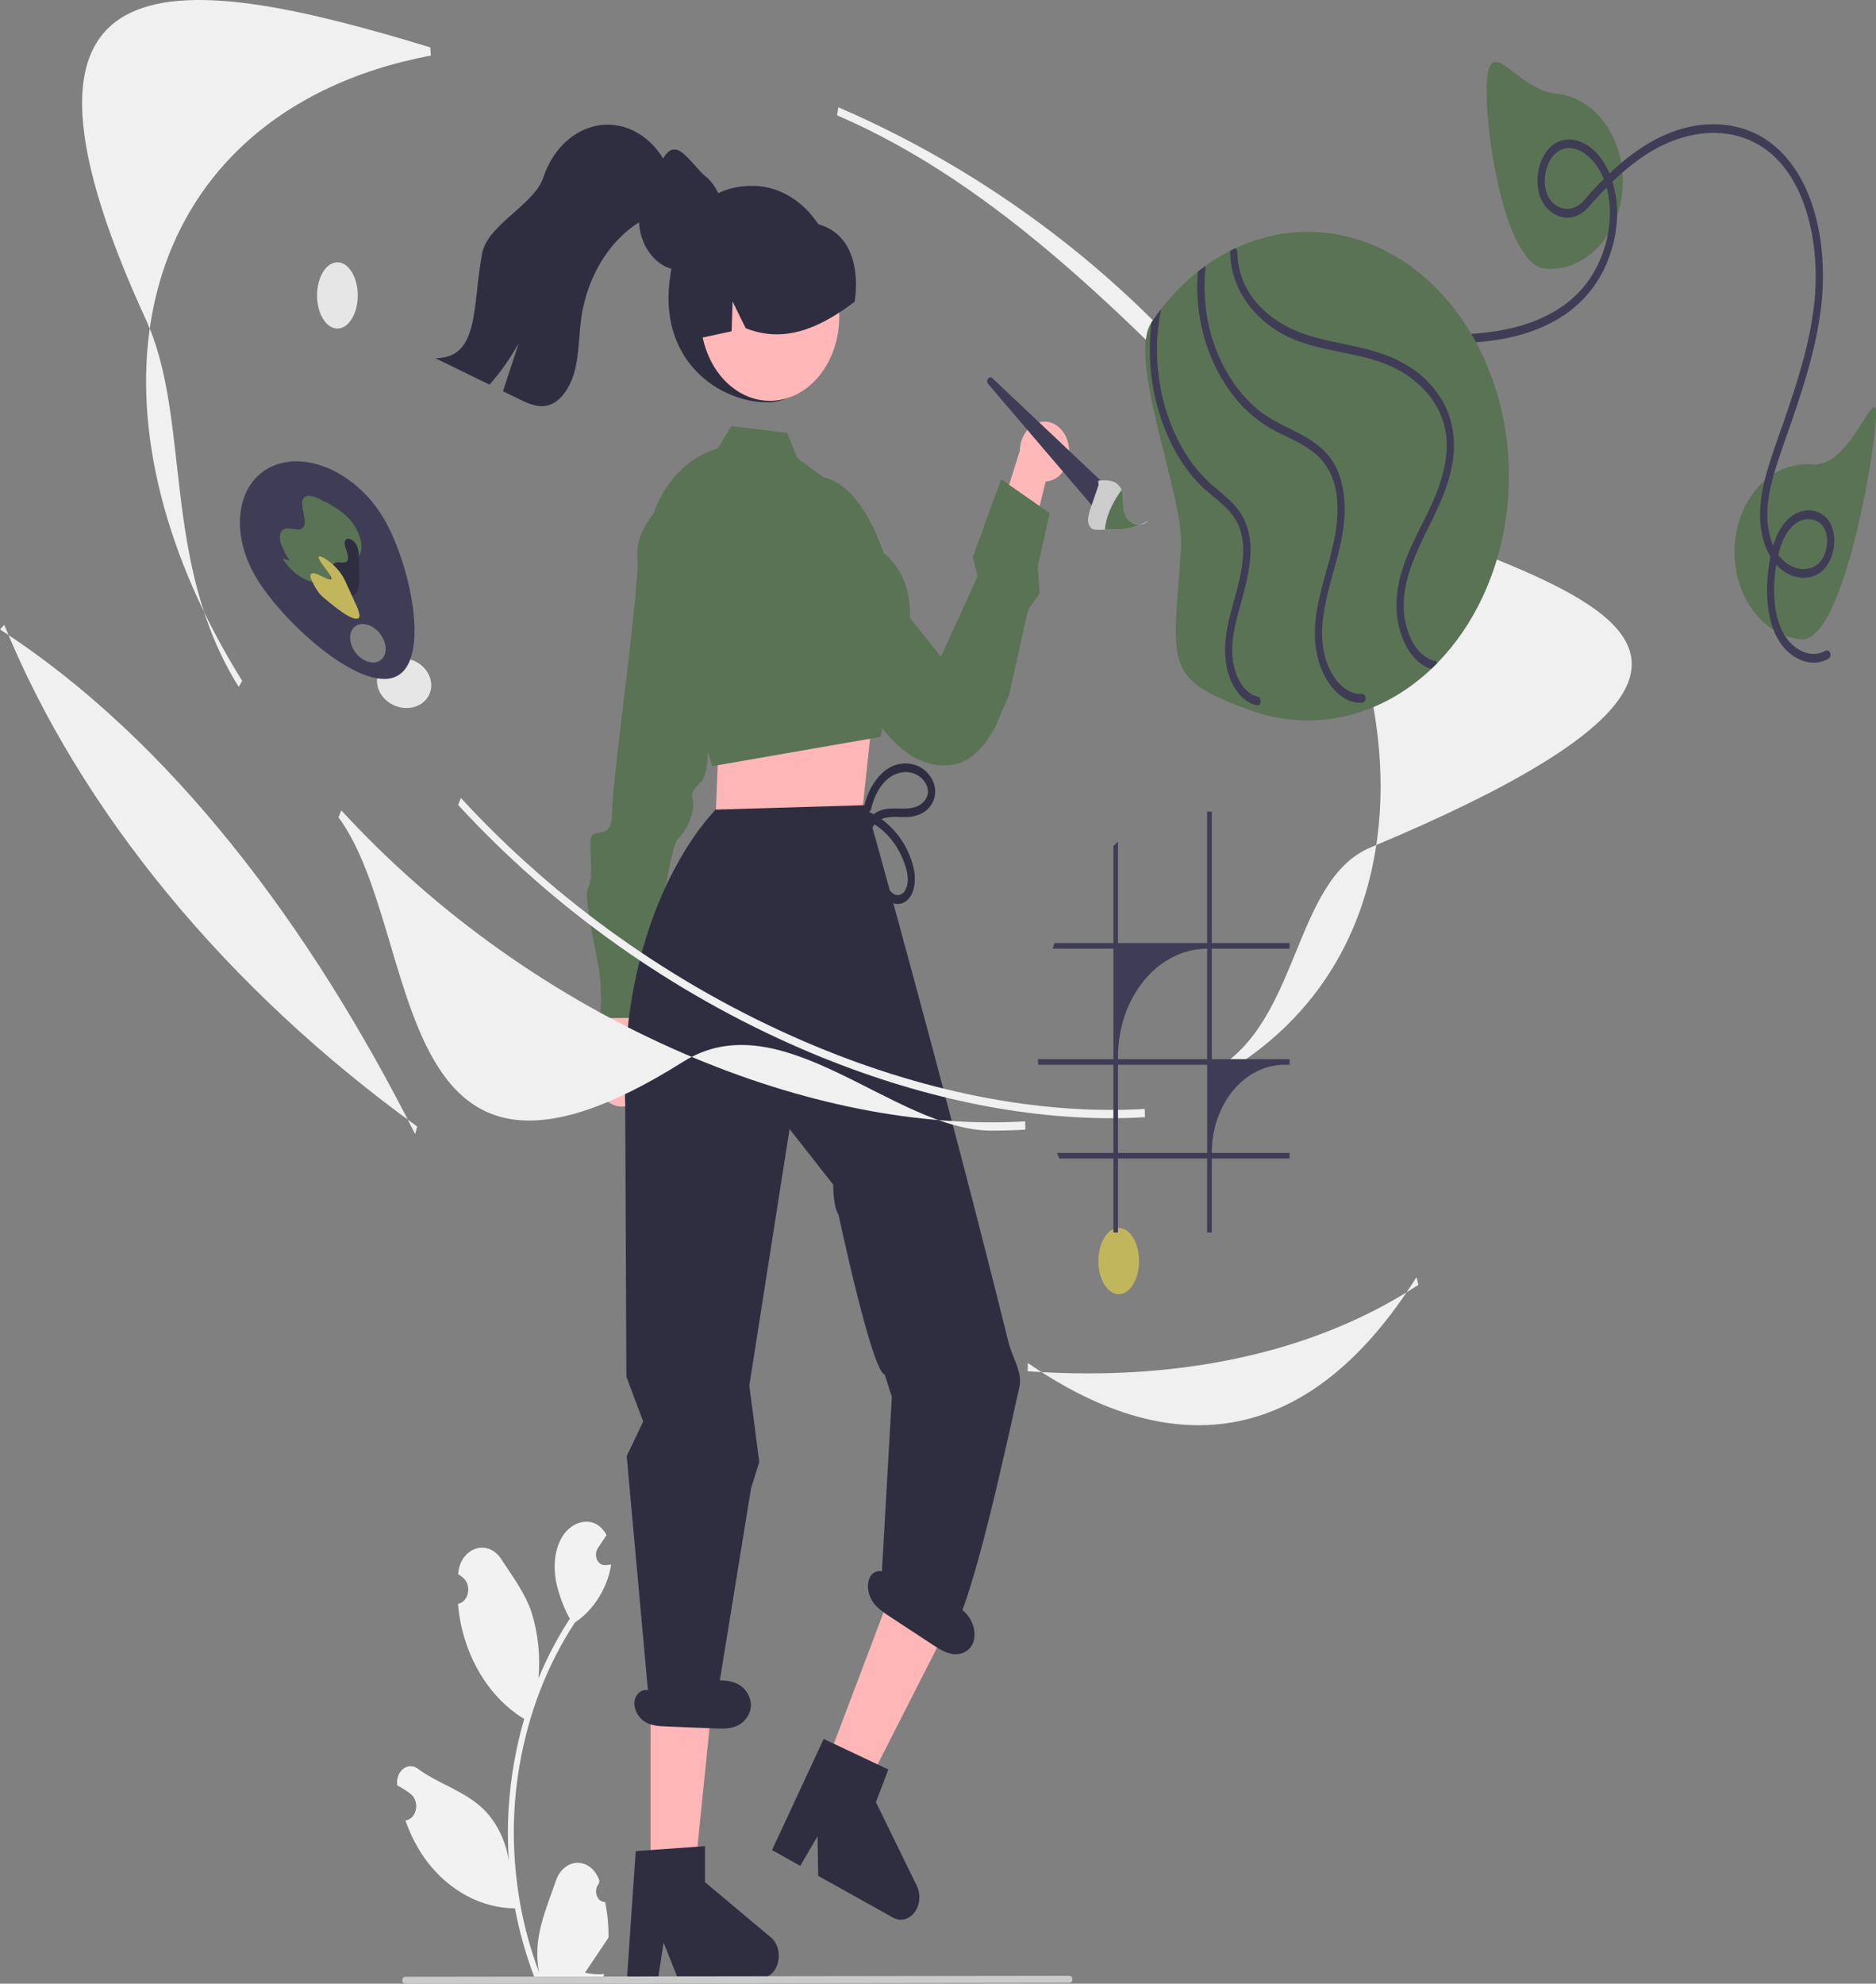 <svg width="859" height="908" viewBox="0 0 859 908" fill="none" xmlns="http://www.w3.org/2000/svg">
<rect x="0" y="0" width="859" height="908" fill="#808080" stroke="none"/>
<g clip-path="url(#clip0_390_1253)">
<path d="M277.09 870.602C276.273 870.648 275.465 870.388 274.774 869.857C274.084 869.326 273.544 868.551 273.229 867.636C272.914 866.721 272.838 865.71 273.012 864.741C273.185 863.772 273.601 862.891 274.201 862.218C274.301 861.733 274.373 861.385 274.474 860.9C274.438 860.794 274.402 860.689 274.365 860.583C273.543 858.226 272.164 856.215 270.403 854.805C268.642 853.395 266.577 852.648 264.468 852.657C262.358 852.667 260.297 853.433 258.545 854.859C256.793 856.285 255.427 858.307 254.619 860.672C251.389 870.112 247.277 879.568 246.265 889.548C245.819 893.96 246.007 898.432 246.82 902.766C239.235 882.686 235.296 860.86 235.271 838.77C235.269 833.227 235.523 827.688 236.031 822.179C236.45 817.663 237.033 813.179 237.778 808.728C241.844 784.573 250.573 761.933 263.249 742.667C269.384 738.604 274.346 732.358 277.465 724.768C278.595 722.04 279.394 719.127 279.836 716.121C279.144 716.231 278.441 716.3 277.749 716.355C277.533 716.369 277.306 716.383 277.091 716.397L277.009 716.401C276.249 716.442 275.495 716.216 274.837 715.75C274.18 715.283 273.648 714.596 273.306 713.77C272.963 712.945 272.824 712.018 272.906 711.099C272.987 710.18 273.286 709.31 273.766 708.592C274.065 708.146 274.364 707.7 274.663 707.254C275.117 706.566 275.582 705.891 276.036 705.203C276.088 705.137 276.137 705.069 276.183 704.996C276.705 704.211 277.227 703.44 277.749 702.656C276.796 700.861 275.515 699.358 274.005 698.264C268.774 694.546 261.558 697.121 257.78 702.862C253.991 708.604 253.276 716.658 254.592 723.832C255.886 729.935 258.027 735.727 260.923 740.959C260.639 741.4 260.344 741.827 260.061 742.268C254.876 750.359 250.357 759.047 246.568 768.207C247.489 757.945 246.39 747.563 243.36 737.917C240.289 728.927 234.533 721.355 229.464 713.583C223.376 704.248 210.891 708.322 209.818 720.156C209.808 720.271 209.798 720.385 209.788 720.5C210.541 721.015 211.278 721.562 211.999 722.141C212.905 722.875 213.607 723.925 214.013 725.152C214.419 726.378 214.51 727.725 214.274 729.016C214.039 730.307 213.487 731.481 212.692 732.385C211.897 733.289 210.896 733.881 209.819 734.082L209.709 734.103C209.977 737.396 210.451 740.659 211.127 743.865C213.085 752.814 216.546 761.175 221.292 768.425C226.038 775.675 231.968 781.657 238.708 785.996C239.151 786.271 239.582 786.547 240.024 786.808C236.218 799.898 233.831 813.533 232.922 827.37C232.407 835.534 232.438 843.734 233.013 851.892L232.979 851.603C231.526 842.532 227.539 834.347 221.69 828.43C213.002 819.77 200.728 816.581 191.356 809.619C190.36 808.843 189.202 808.429 188.018 808.426C186.835 808.422 185.675 808.83 184.676 809.6C183.676 810.37 182.88 811.471 182.379 812.772C181.879 814.074 181.695 815.522 181.851 816.946C181.863 817.048 181.876 817.149 181.889 817.25C183.286 817.941 184.646 818.736 185.962 819.632C186.715 820.148 187.452 820.695 188.173 821.273C189.079 822.008 189.781 823.057 190.187 824.284C190.593 825.511 190.684 826.858 190.448 828.149C190.213 829.44 189.661 830.614 188.866 831.518C188.071 832.422 187.07 833.013 185.993 833.215L185.883 833.235C185.803 833.249 185.735 833.263 185.656 833.277C188.043 840.194 191.393 846.561 195.561 852.098C200.708 858.801 206.93 864.158 213.844 867.839C220.758 871.521 228.219 873.45 235.77 873.508H235.781C237.831 884.316 240.8 894.837 244.642 904.9H276.297C276.41 904.473 276.512 904.033 276.614 903.606C273.684 903.829 270.743 903.617 267.855 902.973C270.204 899.475 272.552 895.951 274.901 892.453C274.953 892.388 275.003 892.319 275.049 892.247C276.24 890.457 277.442 888.681 278.634 886.891L278.634 886.889C278.698 881.402 278.178 875.928 277.09 870.602Z" fill="#F2F2F2"/>
<path d="M383.174 131.932C383.174 157.812 372.505 184.147 351.179 184.147C329.853 184.147 300.429 165.403 307.049 125.238C311.231 99.86 323.234 85.072 344.56 85.072C354.801 85.072 364.623 90.009 371.864 98.797C379.106 107.585 383.174 119.504 383.174 131.932Z" fill="#2F2E41"/>
<path d="M293.715 501.688C294.877 500.124 295.743 498.269 296.25 496.255C296.758 494.241 296.895 492.116 296.653 490.031C296.411 487.945 295.795 485.949 294.848 484.184C293.902 482.418 292.648 480.926 291.174 479.813L300.51 429.883L279.99 439.252L274.271 485.23C272.893 488.357 272.509 491.989 273.191 495.437C273.872 498.886 275.572 501.911 277.969 503.94C280.366 505.968 283.293 506.86 286.195 506.445C289.097 506.03 291.772 504.337 293.715 501.688Z" fill="#FFB8B8"/>
<path d="M337.269 324.713L322.947 326.483C322.947 326.483 326.693 352.23 320.835 358.029C314.978 363.828 317.339 363.801 317.373 368.099C317.407 372.397 315.103 379.588 310.414 383.941C305.726 388.294 295.975 465.819 295.975 465.819L274.725 466.066C275.359 459.398 275.305 452.661 274.566 446.009C273.306 435.994 266.938 410.767 269.265 406.441C271.592 402.116 270.367 394.161 270.299 385.565C270.231 376.969 280.364 386.468 280.251 372.141C280.138 357.814 293.135 267.915 291.852 255.035C290.57 242.154 303.466 230.542 303.466 230.542L315.271 230.404L337.269 324.713Z" fill="#5A7354"/>
<path d="M489.312 203.808C489.669 205.756 489.67 207.776 489.315 209.724C488.959 211.673 488.256 213.503 487.255 215.086C486.254 216.669 484.978 217.966 483.519 218.887C482.06 219.807 480.452 220.328 478.809 220.412L467.32 266.876L453.997 247.535L466.95 206.378C467.016 203.019 468.095 199.806 469.982 197.347C471.869 194.889 474.434 193.356 477.19 193.04C479.947 192.723 482.703 193.644 484.937 195.629C487.171 197.614 488.728 200.524 489.312 203.808Z" fill="#FFB8B8"/>
<path d="M368.013 218.942C368.013 218.942 395.788 206.304 410.847 275.514L430.837 300.638L447.631 263.811L445.41 255.075L458.39 219.367L480.643 234.865L475.165 259.381L476.091 271.5L470.773 279.038L462.068 317.996L456.623 330.724C456.623 330.724 449.755 347.021 437.767 349.705C434.571 350.431 431.302 350.544 428.077 350.039C421.764 349.039 414.846 345.508 407.736 337.715C381.359 308.804 365.759 286.501 365.759 286.501L368.013 218.942Z" fill="#5A7354"/>
<path d="M501.918 233.662L452.473 175.754C452.204 175.438 452.044 175.009 452.028 174.555C452.011 174.101 452.139 173.656 452.385 173.313C452.63 172.97 452.975 172.754 453.348 172.71C453.72 172.665 454.093 172.797 454.388 173.076L506.815 222.642L501.918 233.662Z" fill="#3F3D56"/>
<path d="M522.282 240.081C519.802 241.138 517.228 241.836 514.613 242.16C513.282 242.319 511.947 242.376 510.624 242.395C510.159 242.415 509.688 242.417 509.227 242.424C508.126 242.444 507.026 242.463 505.916 242.478C504.98 242.5 504.033 242.518 503.101 242.527C501.728 242.553 500.221 242.518 499.237 241.348C498.821 240.758 498.518 240.063 498.35 239.314C498.182 238.564 498.153 237.779 498.266 237.014C498.484 235.415 498.884 233.86 499.452 232.393C500.638 228.929 501.835 225.469 503.021 222.004L502.836 220.065C505.014 219.683 507.231 219.765 509.385 220.309C510.266 220.582 511.091 221.068 511.813 221.738C512.534 222.408 513.137 223.249 513.584 224.209C513.771 224.64 513.92 225.095 514.029 225.565C514.493 227.63 514.159 229.921 514.359 232.081C514.404 232.53 514.473 232.975 514.563 233.415C514.818 234.714 515.306 235.928 515.992 236.972C516.678 238.016 517.546 238.863 518.533 239.453C519.71 240.082 521.009 240.299 522.282 240.081Z" fill="#CCCCCC"/>
<path d="M525.759 238.401C524.727 239.29 523.535 239.865 522.282 240.08C523.464 239.592 524.624 239.031 525.759 238.401Z" fill="#E6E6E6"/>
<path d="M522.281 240.08C519.801 241.137 517.227 241.835 514.612 242.159C513.281 242.318 511.946 242.375 510.623 242.394C510.158 242.414 509.687 242.416 509.226 242.423C508.126 242.443 507.026 242.463 505.915 242.478C505.969 241.801 506.053 241.129 506.165 240.463C507.202 234.247 510.215 228.962 513.583 224.208C513.77 224.64 513.92 225.094 514.028 225.564C514.492 227.629 514.158 229.92 514.358 232.08C514.404 232.529 514.472 232.975 514.562 233.414C514.817 234.713 515.305 235.927 515.991 236.971C516.677 238.015 517.545 238.862 518.532 239.452C519.709 240.081 521.008 240.298 522.281 240.08Z" fill="#5A7354"/>
<path d="M330.758 334.832L328.793 346.194L327.123 388.106L394.241 377.078L399.394 328.547L392.271 314.342L330.758 334.832Z" fill="#FFB6B6"/>
<path d="M380.402 163.411C388.817 144.73 383.159 121.308 367.766 111.096C352.372 100.884 333.071 107.75 324.657 126.43C316.242 145.111 321.899 168.533 337.293 178.745C352.686 188.957 371.987 182.092 380.402 163.411Z" fill="#FFB7B7"/>
<path d="M304.673 282.603L295.938 255.062C295.934 243.533 299.149 232.342 305.059 223.314C310.969 214.287 319.226 207.957 328.482 205.356L328.602 205.322L334.883 195.052L360.402 198.15L365.08 209.751L383.572 223.113L404.602 252.997C411.226 258.769 415.16 266.169 416.298 274.995C418.716 293.732 407.905 312.479 406.619 314.628L403.306 337.273L326.7 350.595L326.114 350.685L304.673 282.603Z" fill="#5A7354"/>
<path d="M319.285 155.026C319.573 154.971 319.861 154.897 320.148 154.842C325.103 153.776 330.058 152.728 334.998 151.643L335.453 138.054L341.438 150.227C355.09 155.725 367.864 152.617 379.88 145.758C383.844 143.475 387.689 140.902 391.396 138.054C393.981 118.913 387.46 103.828 370.713 101.902C370.193 101.843 369.819 101.314 369.364 101.038L369.358 101.037L369.354 101.033L369.35 101.027L369.349 101.02C368.576 100.578 367.788 100.155 367 99.769C360.832 96.844 354.106 96.103 347.604 97.633C341.102 99.163 335.091 102.9 330.27 108.412C320.573 119.647 316.209 138.201 319.285 155.026Z" fill="#2F2E41"/>
<path d="M377.546 809.4L395.77 819.562L436.74 739.094L409.844 724.097L377.546 809.4Z" fill="#FFB6B6"/>
<path d="M377.157 795.97L406.755 809.948L401.083 824.927L419.779 863.155C420.703 865.043 421.105 867.24 420.927 869.425C420.749 871.61 420 873.668 418.789 875.3C417.579 876.932 415.97 878.051 414.198 878.495C412.427 878.939 410.584 878.684 408.94 877.767L374.643 858.641L374.342 840.528L366.424 854.057L353.492 846.845L377.157 795.97Z" fill="#2F2E41"/>
<path d="M297.882 859.326H317.938L327.479 765.448L297.879 765.45L297.882 859.326Z" fill="#FFB6B6"/>
<path d="M286.976 666.694L286.975 666.442L294.508 650.688L286.816 630.181L286.27 505.546C283.24 415.48 326.298 372.185 326.637 371.759L327.57 370.581L396.624 368.53C396.624 368.53 432.917 497.827 461.75 614.33C463.454 621.215 468.274 628.007 466.775 634.823C454.886 688.893 440.775 750.09 431.718 751.819L403.033 733.075L408.364 639.366L405.086 629.168C399.215 627.855 383.95 555.967 383.95 555.967C381.392 552.28 381.524 542.258 381.524 542.258L361.53 516.784L343.102 634.203L347.659 669.225L343.888 681.268L327.738 780.683L327.567 782.284L297.12 778.596L286.976 666.694Z" fill="#2F2E41"/>
<path d="M291.09 847.32L322.795 845.023V861.507L352.937 886.77C354.425 888.017 355.547 889.81 356.137 891.885C356.727 893.961 356.754 896.211 356.216 898.307C355.678 900.403 354.601 902.236 353.144 903.537C351.686 904.838 349.925 905.54 348.115 905.539H310.37L303.864 889.234L301.324 905.539H287.093L291.09 847.32Z" fill="#2F2E41"/>
<path d="M331.456 100.062V100.095C331.46 102.113 331.248 104.122 330.825 106.074C330.758 106.416 330.678 106.774 330.584 107.116V107.133C329.683 110.617 328.13 113.802 326.045 116.436C323.961 119.07 321.402 121.083 318.569 122.316C318.153 122.511 317.723 122.674 317.293 122.821C316.388 123.139 315.464 123.368 314.528 123.505C313.688 123.65 312.84 123.72 311.991 123.717C311.327 123.72 310.664 123.682 310.004 123.603C308.459 123.413 306.94 122.992 305.48 122.348C305.251 122.268 305.027 122.17 304.809 122.055C304.699 122.008 304.591 121.953 304.487 121.892C302.051 120.655 299.848 118.83 298.012 116.529C296.175 114.227 294.744 111.496 293.803 108.503C292.863 105.509 292.434 102.314 292.542 99.113C292.65 95.912 293.293 92.771 294.432 89.88L294.445 89.864C295.399 87.439 296.694 85.234 298.271 83.348C301.788 79.096 303.338 68.44 308.681 68.44C308.936 68.434 309.192 68.445 309.446 68.472C313.03 68.619 319.656 78.004 322.475 80.22C324.569 81.825 326.384 83.911 327.818 86.362C329.316 88.882 330.384 91.74 330.959 94.768C331.289 96.504 331.455 98.28 331.456 100.062Z" fill="#2F2E41"/>
<path d="M307.672 91.837C304.649 96.108 299.916 97.769 295.647 99.991C288.111 104.003 281.496 110.184 276.375 118C271.253 125.816 267.78 135.029 266.256 144.842C265.075 152.835 265.23 161.109 263.365 168.902C261.512 176.694 256.922 184.338 250.336 185.691C245.879 186.615 241.41 184.526 237.218 182.464C234.912 181.339 232.606 180.21 230.301 179.077C232.706 171.753 235.107 164.43 237.505 157.106C233.651 164.018 229.17 170.382 224.144 176.078C215.881 172.034 207.61 167.991 199.332 163.948C219.698 164.041 216.223 140.049 220.779 115.977C223.284 102.749 244.61 93.792 248.791 81.207C251.051 74.381 254.874 68.483 259.81 64.212C264.745 59.94 270.585 57.474 276.639 57.105C282.694 56.736 288.708 58.48 293.971 62.129C299.234 65.779 303.526 71.182 306.337 77.699C310.519 79.721 310.64 87.62 307.672 91.837Z" fill="#2F2E41"/>
<path d="M394.175 374.43C398.862 375.913 403.183 378.748 406.773 382.694C410.362 386.639 413.113 391.579 414.791 397.092C415.697 400.262 416.263 404.021 414.705 407.036C414.228 408.117 413.446 408.952 412.501 409.386C411.557 409.821 410.515 409.825 409.568 409.4C407.534 408.383 406.133 405.859 405.098 403.622C403.728 400.461 402.55 397.183 401.574 393.813C399.976 388.728 396.568 380.24 401.435 376.265C405.528 372.921 410.947 374.22 415.553 373.991C420.53 373.743 426.062 371.43 427.83 365.17C429.549 359.082 425.518 353.356 421.172 351.04C418.559 349.726 415.721 349.209 412.905 349.534C410.089 349.86 407.382 351.018 405.021 352.908C400.354 356.834 397.021 362.684 395.643 369.369C395.543 369.876 395.609 370.41 395.828 370.859C396.046 371.307 396.4 371.635 396.814 371.774C397.228 371.912 397.67 371.85 398.047 371.601C398.424 371.351 398.706 370.934 398.834 370.437C400.201 364.383 403.157 358.686 407.769 355.583C412.087 352.678 418.01 352.499 422.039 356.26C424.032 358.12 425.597 361.215 424.577 364.289C423.64 367.109 421.201 368.786 418.879 369.468C413.628 371.009 408.136 369.015 402.901 371.05C397.91 372.991 395.034 377.946 395.753 384.374C396.298 387.986 397.18 391.511 398.383 394.881C399.404 398.346 400.599 401.732 401.959 405.02C404.037 409.786 407.784 414.946 412.729 413.548C418.365 411.955 419.703 403.97 418.495 398.097C415.741 384.706 405.855 373.98 395.055 370.557C394.638 370.436 394.198 370.517 393.828 370.782C393.459 371.047 393.188 371.476 393.074 371.978C392.96 372.48 393.011 373.017 393.217 373.474C393.422 373.932 393.766 374.275 394.175 374.43Z" fill="#2F2E41"/>
<path d="M443.705 740.228C441.365 736.87 438.027 734.821 434.784 732.861L407.573 716.412L406.798 722.273C405.769 718.418 400.719 718.135 398.672 721.335C396.625 724.536 397.28 729.374 399.277 732.622C401.273 735.869 404.305 737.896 407.241 739.824C413.752 744.1 420.263 748.376 426.773 752.652C429.807 754.645 432.938 756.675 436.366 757.13C439.795 757.585 443.636 756.085 445.344 752.449C447.139 748.63 446.044 743.585 443.705 740.228Z" fill="#2F2E41"/>
<path d="M337.85 770.857C334.522 769.121 330.781 769.096 327.158 769.1C317.024 769.11 306.891 769.119 296.758 769.129L298.221 774.793C295.882 771.902 291.259 774.385 290.605 778.358C289.952 782.331 292.318 786.305 295.3 788.129C298.281 789.952 301.74 790.122 305.077 790.257C312.476 790.554 319.875 790.852 327.273 791.149C330.721 791.288 334.27 791.408 337.505 789.957C340.74 788.506 343.624 785.083 343.815 780.903C344.015 776.513 341.179 772.593 337.85 770.857Z" fill="#2F2E41"/>
<path d="M508.712 511.834C464.126 511.834 415.676 501.052 367.551 480.319C308.038 454.681 253.471 415.982 209.749 368.406L211.044 365.255C254.555 412.601 308.88 451.122 368.147 476.654C421.705 499.728 475.665 510.419 524.174 507.598L524.258 511.386C519.135 511.686 513.953 511.835 508.712 511.834Z" fill="#F0F0F0"/>
<path d="M109.281 314.379C73.557 257.151 87.725 191.835 66.795 146.269C-13.419 -28.37 85.354 -12.28 197.026 21.681L197.293 25.449C126.217 38.76 79.474 83.151 69.048 147.239C60.945 197.046 75.814 255.445 110.916 311.678L109.281 314.379Z" fill="#F0F0F0"/>
<path d="M453.959 517.521C409.373 517.521 358.133 457.479 312.798 486.007C175.536 572.381 194.43 427.847 154.996 374.094L156.291 370.942C199.802 418.288 254.127 456.81 313.394 482.341C366.952 505.416 420.912 516.107 469.421 513.285L469.505 517.073C464.382 517.373 459.2 517.522 453.959 517.521Z" fill="#F0F0F0"/>
<path d="M556.244 493.678L555.497 490.087C595.373 468.147 591.947 402.801 627.624 387.878C899.394 274.205 631.127 261.386 570.785 201.258C516.825 147.488 458.016 84.974 383.278 52.777L383.874 49.111C458.939 81.45 525.854 134.455 572.289 198.363C618.959 262.592 639.411 330.241 629.876 388.848C622.357 435.064 596.896 471.313 556.244 493.678Z" fill="#F0F0F0"/>
<path d="M190.09 519.106C142.097 423.883 78.334 338.825 0 288.12L1.941 286.022C36.672 371.154 103.826 452.7 191.034 515.64L190.09 519.106Z" fill="#F0F0F0"/>
<path d="M498.114 628.645C489.078 628.645 479.887 628.317 470.542 627.66L470.642 623.872C539.569 671.462 601.059 660.145 648.599 584.59L649.47 588.107C608.745 614.81 556.839 628.645 498.114 628.645Z" fill="#F0F0F0"/>
<path d="M512.241 592.396C517.388 592.396 521.56 585.606 521.56 577.23C521.56 568.854 517.388 562.064 512.241 562.064C507.093 562.064 502.921 568.854 502.921 577.23C502.921 585.606 507.093 592.396 512.241 592.396Z" fill="#C1B65C"/>
<path d="M197.397 314.95C198.17 308.775 193.264 302.749 186.44 301.492C179.617 300.235 173.459 304.222 172.686 310.397C171.913 316.573 176.819 322.598 183.643 323.855C190.466 325.113 196.625 321.126 197.397 314.95Z" fill="#E6E6E6"/>
<path d="M154.493 150.396C159.641 150.396 163.813 143.606 163.813 135.23C163.813 126.854 159.641 120.064 154.493 120.064C149.346 120.064 145.174 126.854 145.174 135.23C145.174 143.606 149.346 150.396 154.493 150.396Z" fill="#E6E6E6"/>
<path d="M175.672 237.254C163.518 216.697 140.577 206.074 124.434 213.527C108.29 220.98 105.056 243.686 117.21 264.242C129.364 284.799 165.142 317.134 181.286 309.682C197.43 302.229 187.826 257.811 175.672 237.254ZM175.747 300.481C173.759 304.017 168.884 304.181 164.857 300.848C160.83 297.514 159.176 291.946 161.164 288.41C163.151 284.875 168.026 284.711 172.053 288.044C176.08 291.377 177.734 296.946 175.747 300.481Z" fill="#3F3D56"/>
<path d="M161.951 257.362C160.437 258.847 158.923 260.331 157.41 261.816C155.552 263.895 153.352 265.473 150.956 266.446C147.666 267.368 144.226 267.12 141.049 265.73C136.418 263.914 132.359 260.414 129.422 255.704L132.694 256.589C130.958 254.151 129.547 251.398 128.511 248.431C127.744 245.677 128.172 242.883 130.243 242.128C132.614 241.265 136.431 243.206 138.421 241.811C141.863 239.398 136.205 230.414 139.341 227.642C141.169 226.027 144.826 227.625 147.874 229.209C151.666 230.962 155.26 233.291 158.569 236.139C163.984 241.214 166.982 249.213 164.771 253.843C164.015 255.214 163.059 256.406 161.951 257.362Z" fill="#5A7354"/>
<path d="M160.835 272.776C158.188 273.216 155.125 270.747 152.571 268.469L151.921 267.436C151.389 265.459 151.165 263.378 151.261 261.302C151.321 260.34 151.649 259.431 152.191 258.725C152.733 258.018 153.456 257.556 154.243 257.414C155.795 257.166 157.867 257.979 158.893 256.889C160.876 254.781 156.277 248.971 158.38 246.998C159.56 245.891 162.067 247.31 163.149 249.213C164.032 250.987 164.439 253.05 164.315 255.117C164.35 258.152 164.385 261.188 164.42 264.223C164.532 266.015 164.382 267.817 163.979 269.546C163.757 270.388 163.344 271.137 162.788 271.708C162.233 272.28 161.556 272.65 160.835 272.776Z" fill="#2F2E41"/>
<path d="M161.499 282.891C157.83 281.576 152.235 276.987 147.469 272.935L146.05 271.437C144.565 269.392 143.305 267.12 142.305 264.679C141.755 262.852 142.463 261.784 144.899 262.667C147.055 263.448 150.452 265.669 151.456 265.232C153.398 264.385 144.043 255.33 146.221 254.703C147.444 254.351 151.752 257.487 154.195 260.169C155.993 262.105 157.479 264.431 158.576 267.028C160.004 270.177 161.432 273.327 162.86 276.476C163.722 278.049 164.323 279.811 164.628 281.664C164.658 283.004 163.726 283.689 161.499 282.891Z" fill="#C1B65C"/>
<path d="M680.862 37.137C682.301 15.023 694.36 41.117 712.583 42.864C716.917 43.277 721.142 44.723 725.016 47.118C728.89 49.513 732.337 52.811 735.16 56.823C737.983 60.835 740.127 65.483 741.47 70.501C742.813 75.519 743.328 80.809 742.985 86.069C742.643 91.328 741.45 96.455 739.475 101.155C737.499 105.855 734.78 110.036 731.473 113.461C728.166 116.885 724.335 119.485 720.199 121.113C716.063 122.74 711.704 123.363 707.37 122.945C689.147 121.198 679.422 59.251 680.862 37.137Z" fill="#5A7354"/>
<path d="M794.31 249.465C794.652 244.207 795.844 239.082 797.819 234.383C799.793 229.684 802.511 225.503 805.817 222.079C809.123 218.654 812.952 216.054 817.086 214.425C821.22 212.797 825.578 212.172 829.911 212.588C848.134 214.335 860.324 170.42 858.884 192.534C857.445 214.648 842.921 294.416 824.698 292.669C820.365 292.254 816.142 290.807 812.27 288.411C808.398 286.015 804.953 282.717 802.131 278.705C799.309 274.693 797.166 270.046 795.824 265.029C794.482 260.012 793.968 254.724 794.31 249.465Z" fill="#5A7354"/>
<path d="M835.849 297.868C830.867 300.782 825.112 299.064 820.81 295.215C815.918 290.837 813.506 283.874 812.709 276.731C811.943 269.064 812.47 261.288 814.26 253.876C815.961 246.727 819.605 239.307 826.116 237.832C830.456 236.849 835.087 239.096 836.29 244.565C836.747 246.758 836.73 249.057 836.242 251.241C835.754 253.425 834.811 255.419 833.503 257.031C829.608 261.572 823.357 261.226 818.834 258.34C813.513 254.946 810.577 248.155 809.609 241.172C808.457 232.87 810.066 224.528 812.355 216.718C814.843 208.229 817.942 199.994 820.788 191.677C826.338 175.457 831.552 158.888 833.763 141.446C837.14 114.801 831.881 83.179 812.632 66.868C802.241 58.063 789.208 55.569 776.811 57.464C763.736 59.462 751.722 66.424 741.083 75.643C735.549 80.524 730.293 85.854 725.351 91.596C723.854 93.465 721.932 94.751 719.83 95.292C717.728 95.832 715.541 95.602 713.548 94.631C703.317 89.578 706.577 69.374 717.123 67.869C721.915 67.185 726.851 70.429 730.101 74.483C733.647 79.084 735.961 84.881 736.738 91.109C738.542 104.219 734.537 118.077 727.579 128.097C719.72 139.418 707.775 145.792 696.148 149.149C682.909 152.971 669.293 153.166 655.761 153.529C641.913 153.901 627.901 154.539 614.535 159.361C603.778 163.281 593.628 169.334 584.498 177.273C566.102 193.13 552.337 215.673 545.189 241.645C543.509 247.927 542.265 254.369 541.471 260.903C541.159 263.461 544.459 263.767 544.771 261.219C548.25 232.736 560.958 206.543 578.821 187.793C587.733 178.396 597.934 170.969 608.96 165.851C622.242 159.736 636.349 158.185 650.444 157.686C664.84 157.176 679.366 157.454 693.548 153.956C706.084 150.864 718.78 144.799 727.914 133.567C735.968 123.663 740.951 109.494 740.416 95.491C739.919 82.461 734.006 68.529 723.051 64.657C717.91 62.84 712.392 63.996 708.574 68.758C706.452 71.473 704.991 74.849 704.353 78.51C703.715 82.172 703.926 85.976 704.962 89.501C706.327 93.331 708.817 96.408 711.948 98.132C715.08 99.857 718.628 100.106 721.902 98.831C724.306 97.759 726.477 96.037 728.25 93.794C738.595 82.04 750.17 71.253 763.639 65.4C776.203 59.94 790.654 58.82 803.155 65.117C826.821 77.037 833.932 111.631 830.624 139.81C828.459 158.251 822.706 175.713 816.821 192.795C813.816 201.518 810.476 210.185 808.175 219.232C806.116 227.332 805.082 236.024 806.771 244.369C808.245 251.653 811.735 258.347 817.317 261.875C822.388 265.08 828.823 265.633 833.791 261.822C840.973 256.311 842.589 241.096 834.522 235.551C829.169 231.872 822.314 233.679 817.875 238.511C812.898 243.928 810.865 252.041 809.839 259.804C807.9 274.474 809.423 292.538 821.363 300.387C826.282 303.62 832.147 304.493 837.289 301.485C837.669 301.242 837.957 300.83 838.091 300.335C838.226 299.84 838.196 299.301 838.009 298.832C837.822 298.363 837.493 298 837.09 297.82C836.687 297.64 836.242 297.657 835.849 297.868Z" fill="#3F3D56"/>
<path d="M540.797 250.68C542.324 227.229 515.883 164.527 527.258 147.554C528.669 145.433 530.149 143.381 531.698 141.399C536.713 134.909 542.356 129.177 548.502 124.328C549.542 123.488 550.59 122.688 551.647 121.917C555.403 119.197 559.313 116.803 563.347 114.752C564.079 114.392 564.821 114.034 565.564 113.675C585.906 104.123 608.38 103.64 628.988 112.31C649.596 120.98 667.001 138.242 678.106 161.024C689.21 183.805 693.294 210.629 689.63 236.722C685.967 262.815 674.793 286.484 658.099 303.518C657.221 304.428 656.322 305.309 655.403 306.174C646.278 314.82 635.887 321.293 624.778 325.25C624.767 325.249 624.766 325.263 624.755 325.262C608.097 331.164 590.408 331.259 573.707 325.538L573.685 325.536C573.317 325.407 572.949 325.278 572.582 325.135C531.736 310.488 537.309 304.267 540.797 250.68Z" fill="#5A7354"/>
<path d="M563.303 115.258C563.301 115.087 563.316 114.917 563.347 114.752C564.079 114.392 564.821 114.033 565.564 113.675C565.875 113.826 566.141 114.089 566.327 114.428C566.512 114.767 566.608 115.167 566.602 115.574C566.608 117.604 566.799 119.626 567.173 121.605C570.371 138.78 584.859 148.791 597.794 153.08C613.62 158.344 630.625 158.416 645.389 167.93C651.456 171.626 656.69 177.06 660.638 183.762C664.747 191.121 666.471 200.063 665.478 208.871C663.221 229.592 650.074 244.716 644.66 263.953C642.429 271.878 641.88 280.313 644.419 288.239C646.57 294.972 650.818 301.114 656.925 302.505C657.172 302.551 657.407 302.667 657.611 302.842C657.815 303.018 657.982 303.249 658.099 303.518C657.221 304.427 656.322 305.308 655.403 306.173C654.3 305.864 653.228 305.415 652.203 304.833C646.359 301.452 642.581 294.71 640.69 287.371C638.51 278.875 639.34 270.037 641.781 261.77C647.474 242.493 661.543 226.638 662.419 205.354C663.178 186.907 650.683 174.159 637.647 168.02C621.519 160.431 603.439 161.558 587.548 153.038C575.047 146.333 563.361 132.897 563.303 115.258Z" fill="#3F3D56"/>
<path d="M548.502 124.328C549.542 123.488 550.59 122.689 551.647 121.917C551.77 122.104 551.858 122.32 551.906 122.552C551.954 122.783 551.961 123.025 551.925 123.26C550.251 140.472 554.059 157.811 562.57 171.729C566.25 177.836 570.754 183.145 575.891 187.43C581.268 191.881 587.312 194.569 593.28 197.585C599.152 200.552 605.089 204.036 609.342 209.936C613.676 215.952 615.495 223.715 615.692 231.577C616.15 250.208 607.423 266.455 605.623 284.587C604.82 292.676 605.78 300.705 609.501 307.629C612.72 313.606 617.76 317.957 623.81 317.677C625.809 317.573 625.678 321.106 623.918 321.623C623.797 321.658 623.674 321.677 623.549 321.681C616.512 322 610.49 316.749 606.768 309.839C602.432 301.808 601.361 292.425 602.459 283.035C604.593 264.867 613.655 248.075 612.289 229.276C612.101 225.331 611.233 221.478 609.74 217.967C608.247 214.455 606.163 211.363 603.622 208.891C598.389 203.944 591.996 201.33 585.931 198.277C579.869 195.381 574.227 191.331 569.215 186.28C564.322 181.168 560.134 175.14 556.809 168.424C550.164 155.212 547.248 139.732 548.502 124.328Z" fill="#3F3D56"/>
<path d="M527.258 147.554C528.669 145.433 530.149 143.381 531.698 141.398C529.553 151.627 529.187 162.286 530.624 172.695C532.355 185.793 536.781 198.148 543.491 208.619C546.856 213.833 550.82 218.433 555.263 222.278C560.345 226.66 565.961 230.489 569.327 237.097C576.627 251.442 569.954 268.61 566.366 282.932C564.484 290.407 563.209 298.437 565.292 306.05C566.911 311.953 570.5 317.683 575.803 318.849C577.887 319.304 577.636 323.323 575.542 322.853C575.15 322.762 574.758 322.657 574.367 322.539C568.611 320.698 564.456 314.982 562.439 308.234C559.825 299.429 561.049 290.306 563.246 281.559C566.86 267.172 574.293 248.371 564.04 235.354C559.716 229.863 553.859 226.495 549.135 221.543C544.901 217.126 541.182 212.03 538.081 206.395C528.582 189.09 524.725 168.117 527.258 147.554Z" fill="#3F3D56"/>
<path d="M590.492 434.249V431.669H554.863V371.504H552.744V431.669H511.911V385.206C511.197 385.887 510.493 386.588 509.797 387.309V431.669H482.828C482.528 432.523 482.239 433.382 481.967 434.249H509.797V484.805H475.242C475.275 485.672 475.324 486.525 475.384 487.384H509.797V527.717H484.016C484.332 528.584 484.664 529.437 485.013 530.283H509.797V564.188H511.911V530.283H552.744V564.188H554.863V530.283H590.492V527.717H554.863C554.862 522.42 555.722 517.175 557.392 512.281C559.062 507.387 561.51 502.941 564.596 499.195C567.682 495.45 571.347 492.479 575.379 490.452C579.412 488.426 583.734 487.383 588.099 487.384H590.492V484.805H554.863V434.249H590.492ZM552.744 527.717H511.911V487.384H552.744V527.717ZM552.744 484.805H511.911V483.793C511.912 477.287 512.968 470.844 515.02 464.832C517.072 458.821 520.08 453.359 523.872 448.759C527.663 444.158 532.165 440.508 537.119 438.019C542.072 435.529 547.382 434.248 552.744 434.249V484.805Z" fill="#3F3D56"/>
<path d="M489.703 907.589L185.479 908C185.13 908 184.796 907.832 184.55 907.533C184.303 907.234 184.165 906.829 184.165 906.406C184.165 905.983 184.303 905.578 184.55 905.279C184.796 904.98 185.13 904.812 185.479 904.812L489.703 904.4C489.876 904.4 490.047 904.441 490.207 904.52C490.367 904.6 490.512 904.718 490.635 904.866C490.757 905.014 490.854 905.19 490.92 905.383C490.987 905.577 491.021 905.785 491.021 905.995C491.021 906.204 490.987 906.412 490.92 906.606C490.854 906.799 490.757 906.975 490.635 907.123C490.512 907.272 490.367 907.389 490.207 907.469C490.047 907.549 489.876 907.589 489.703 907.589Z" fill="#CACACA"/>
</g>
<defs>
<clipPath id="clip0_390_1253">
<rect width="859" height="908" fill="white"/>
</clipPath>
</defs>
</svg>
